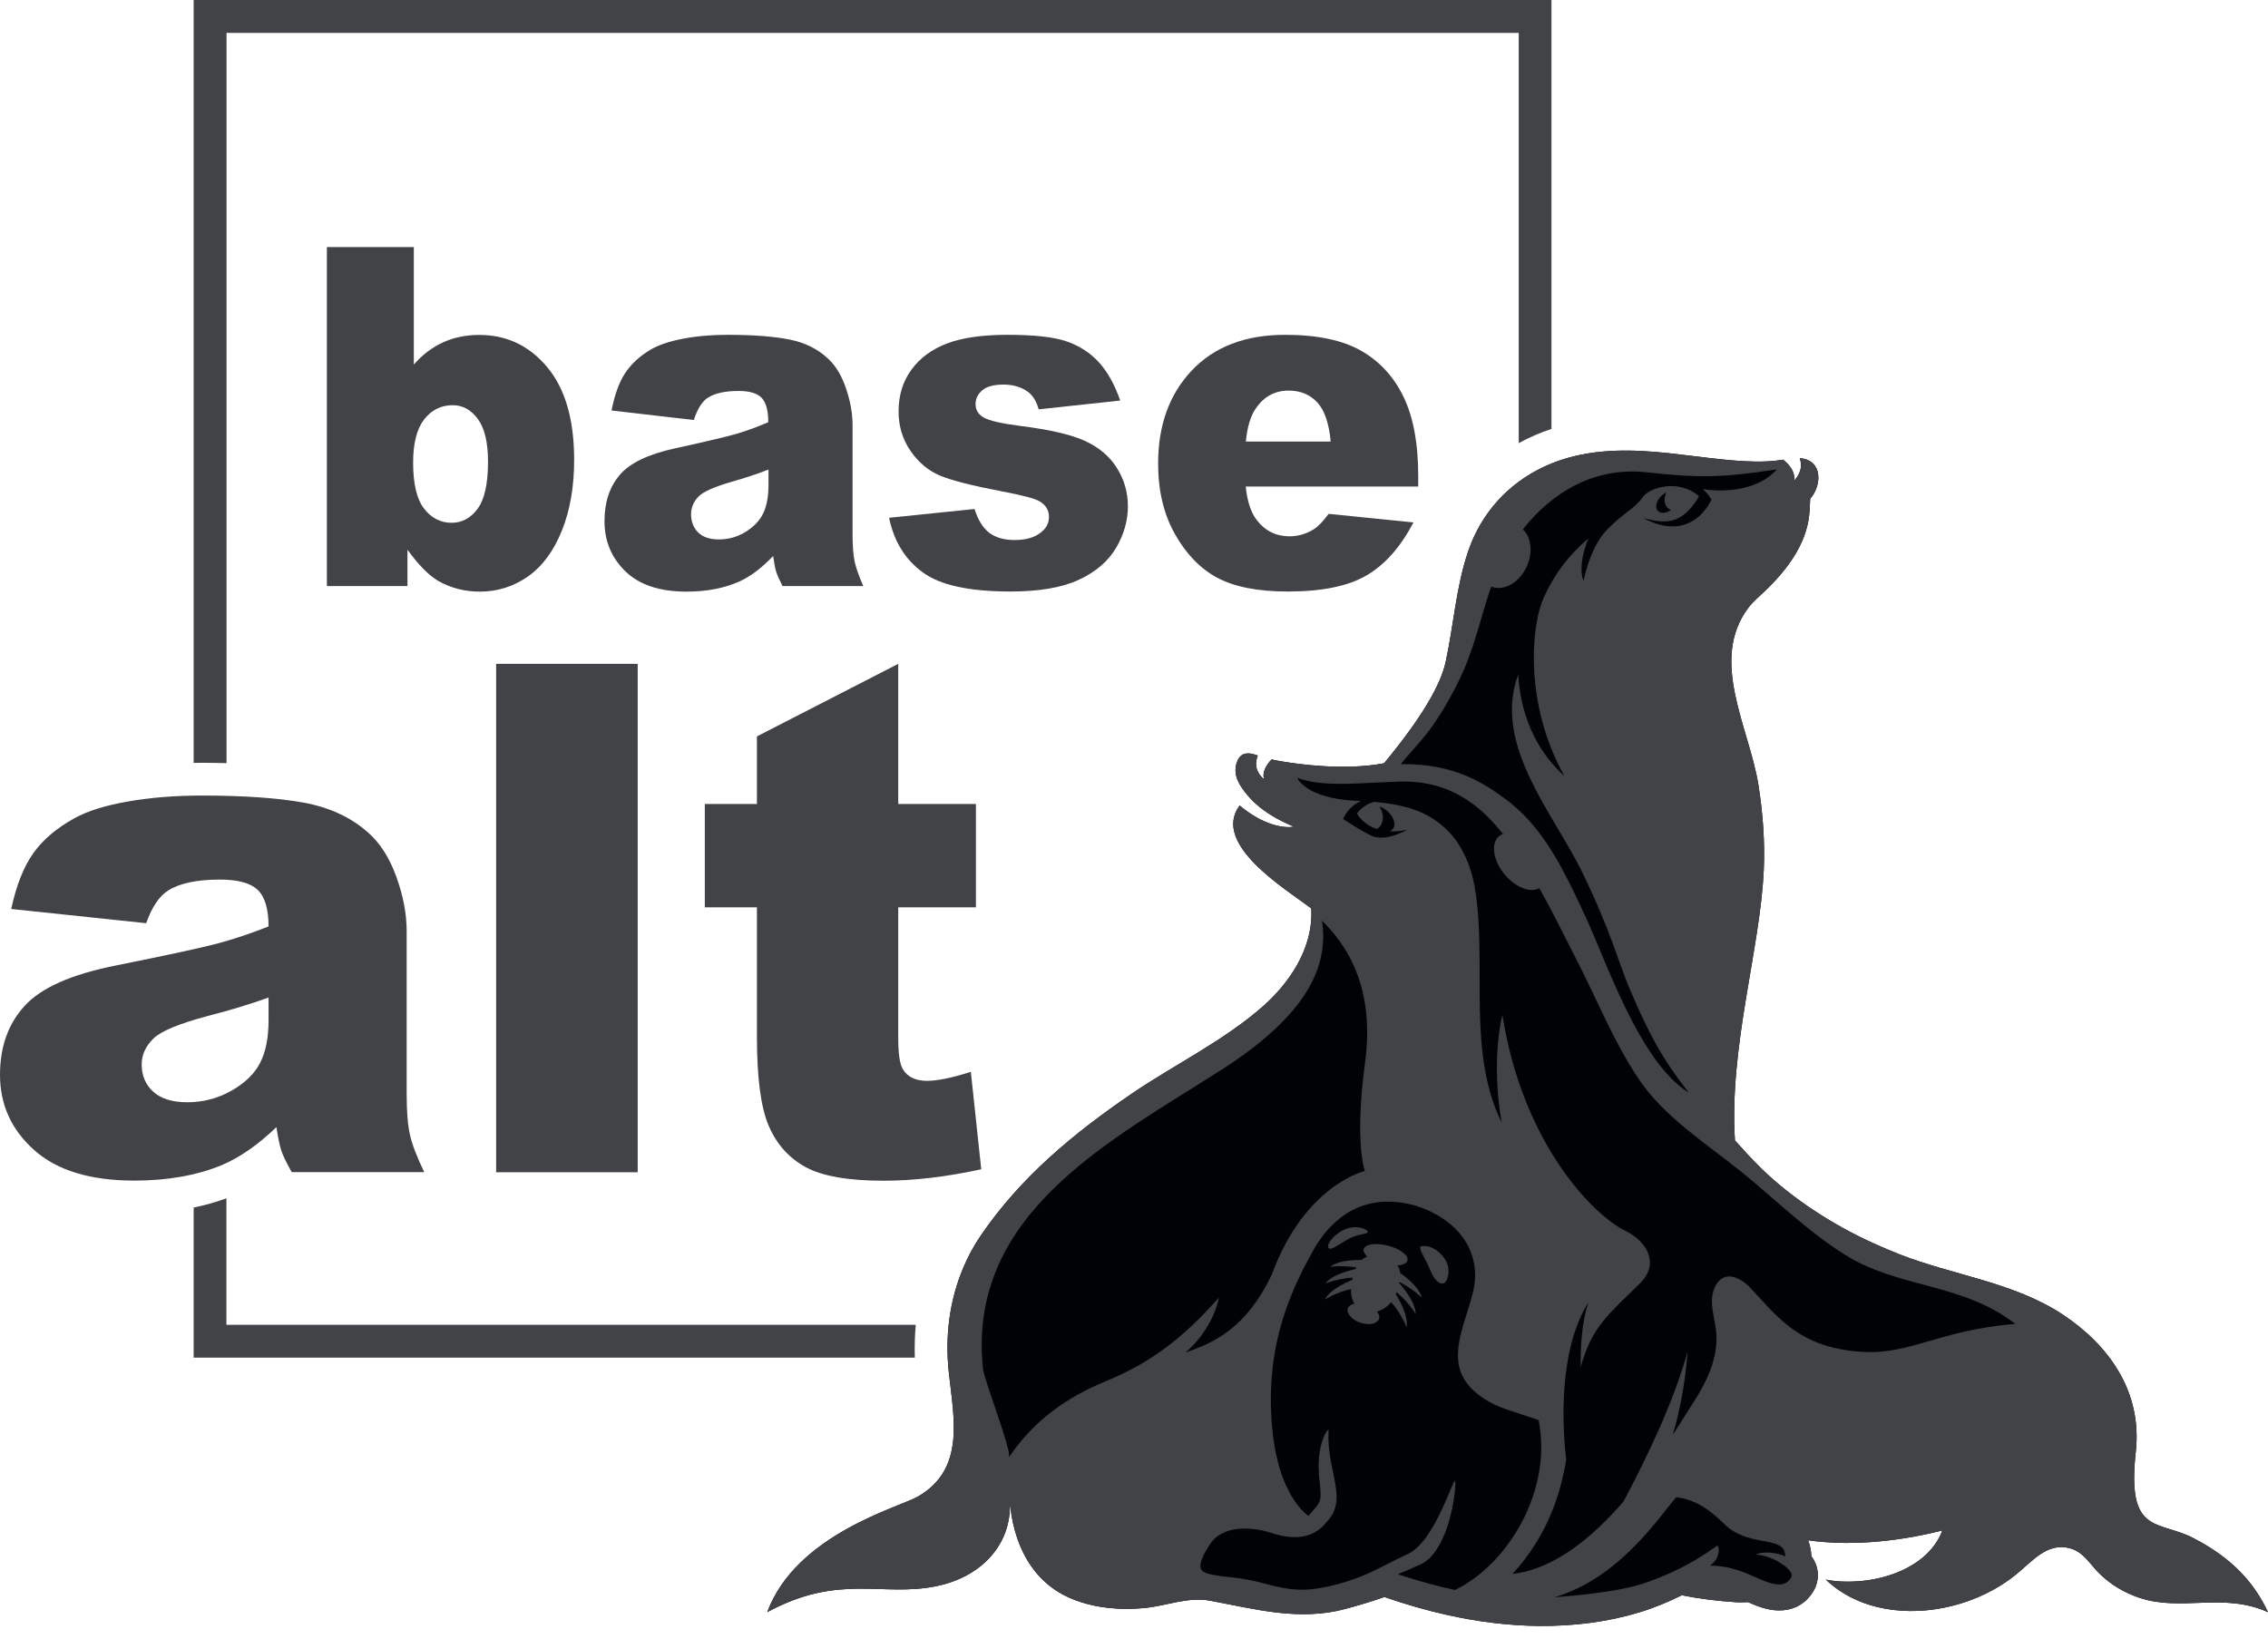 <svg width="119" height="86" viewBox="0 0 119 86" fill="none" xmlns="http://www.w3.org/2000/svg">
<path d="M115.107 80.73C113.212 79.746 111.578 80.584 112.064 76.175C112.41 73.017 110.631 70.575 108.226 68.984C105.675 67.295 102.474 66.925 99.668 65.826C99.212 65.649 98.763 65.455 98.32 65.255C96.254 64.325 94.092 62.947 92.458 61.361C92.446 61.349 92.44 61.343 92.428 61.331C91.942 60.857 91.487 60.359 91.031 59.849C90.721 54.923 92.355 49.816 92.543 45.655C92.61 44.173 92.495 42.667 92.264 41.203C91.79 38.209 89.659 34.656 91.736 31.892C91.979 31.57 92.252 31.352 92.61 31.012C93.71 29.961 94.754 28.613 94.924 27.052C94.967 26.687 94.961 26.39 94.979 26.177C95.277 25.843 95.453 25.333 95.398 24.895C95.368 24.677 95.283 24.476 95.131 24.325C94.973 24.173 94.748 24.07 94.432 24.045C94.463 24.13 94.481 24.221 94.493 24.319C94.499 24.41 94.499 24.507 94.475 24.61C94.445 24.762 94.378 24.914 94.262 25.072C94.226 25.126 94.177 25.175 94.129 25.23C94.141 25.175 94.141 25.12 94.141 25.066C94.141 25.011 94.135 24.962 94.123 24.908C94.092 24.756 94.013 24.61 93.916 24.483C93.819 24.355 93.704 24.24 93.582 24.136C93.576 24.13 93.57 24.124 93.564 24.124C93.078 24.203 92.586 24.233 92.039 24.221C91.711 24.215 91.365 24.197 90.989 24.167C90.229 24.106 89.349 23.997 88.249 23.863C86.379 23.632 84.472 23.492 82.619 23.936C79.989 24.567 77.912 26.347 77.031 28.941C76.394 30.817 76.272 32.809 75.853 34.735C75.598 35.913 74.645 37.608 72.622 40.055C70.545 40.456 68.091 40.092 67.399 39.982C67.168 39.946 66.943 39.903 66.719 39.855C66.646 39.928 66.585 40.007 66.524 40.086C66.409 40.25 66.324 40.426 66.299 40.614C66.287 40.705 66.299 40.802 66.324 40.9C65.892 40.529 65.85 40.128 65.947 39.788C65.959 39.739 65.978 39.691 65.996 39.648C65.972 39.642 65.941 39.63 65.917 39.624C65.65 39.527 65.443 39.515 65.285 39.569C65.127 39.618 65.018 39.733 64.945 39.885C64.915 39.952 64.89 40.019 64.872 40.08C64.854 40.146 64.842 40.207 64.836 40.274C64.817 40.401 64.824 40.523 64.848 40.644C64.86 40.705 64.872 40.766 64.89 40.821C64.921 40.906 64.957 40.99 65 41.076C65.03 41.136 65.067 41.203 65.109 41.264C65.133 41.3 65.151 41.331 65.176 41.367C65.467 41.774 66.063 42.618 67.885 43.383C67.35 43.481 66.263 43.298 65.042 42.272C63.554 44.288 67.429 46.639 68.802 47.672C68.923 49.907 67.49 51.704 66.342 52.743C64.277 54.595 61.611 55.871 59.327 57.432C56.308 59.497 53.545 61.786 51.468 64.829C51.103 65.364 50.794 65.929 50.551 66.512C49.81 68.249 49.585 70.144 49.779 71.972C50.028 74.353 50.684 77.074 48.176 78.531C47.198 79.102 41.774 80.505 40.256 84.605C44.052 82.552 46.269 83.828 49.136 83.239C51.717 82.704 53.156 80.809 52.974 78.683C53.138 80.961 54.11 83.081 56.351 83.949C57.523 84.405 58.817 84.508 60.062 84.386C61.185 84.277 62.327 83.791 63.469 83.998C65.88 84.447 68.164 85.085 70.594 84.435C71.359 84.228 72.015 84.028 72.64 83.809C73.746 84.192 74.839 84.508 75.902 84.745C77.554 85.115 79.169 85.31 80.718 85.328C82.607 85.346 84.393 85.109 86.026 84.611C86.81 84.374 87.545 84.064 88.243 83.718C89.185 83.907 90.138 84.022 91.098 84.083C91.128 84.083 91.165 84.083 91.213 84.089C91.329 84.089 91.505 84.089 91.711 84.077C92.161 84.277 92.726 84.508 93.333 84.514C94.025 84.52 94.609 84.241 95.022 83.694C95.398 83.196 95.483 82.595 95.258 82.048C95.204 81.915 95.131 81.787 95.04 81.659C95.028 81.374 94.973 81.094 94.87 80.833C97.372 81.186 99.972 80.809 101.915 80.317C101.071 82.558 97.925 83.305 95.799 82.898C97.548 84.55 100.117 84.842 102.377 84.289C103.634 83.98 104.824 83.415 105.826 82.589C106.646 81.921 107.436 80.918 108.626 81.258C109.331 81.459 109.647 82.072 110.133 82.558C110.728 83.147 111.445 83.579 112.24 83.846C114.457 84.599 116.643 83.542 119 84.605C118.223 82.941 117.002 81.714 115.107 80.73Z" fill="#000203"/>
<path d="M75.439 65.668C74.935 65.267 74.522 65.413 74.522 65.413C74.468 65.643 74.814 66.062 75.063 66.7C75.312 67.338 75.822 67.648 75.968 66.998C76.114 66.354 75.755 65.923 75.439 65.668Z" fill="#424346"/>
<path d="M70.702 65.048C70.714 65.042 70.727 65.03 70.745 65.024C71.018 64.872 71.291 64.811 71.492 64.769C71.692 64.726 71.808 64.702 71.759 64.617C71.723 64.556 71.613 64.489 71.455 64.447C71.237 64.386 70.939 64.38 70.641 64.483C70.575 64.507 70.514 64.532 70.447 64.568C69.894 64.878 69.603 65.315 69.7 65.485C69.803 65.655 70.174 65.352 70.702 65.048Z" fill="#424346"/>
<path d="M73.467 66.803C73.454 66.664 73.412 66.53 73.315 66.409C73.6 66.39 73.807 66.299 73.849 66.147C73.916 65.88 73.46 65.534 72.823 65.37C72.215 65.212 71.675 65.285 71.566 65.522C71.559 65.534 71.547 65.546 71.547 65.558C71.529 65.625 71.553 65.698 71.596 65.771C71.632 65.826 71.681 65.886 71.748 65.941H71.742C71.699 65.953 71.663 65.971 71.626 65.996C71.559 66.032 71.499 66.075 71.444 66.123C71.292 66.117 71.067 66.123 70.831 66.147C70.466 66.184 70.065 66.269 69.804 66.475C70.229 66.433 70.594 66.445 70.873 66.475C70.983 66.488 71.086 66.5 71.165 66.512C71.153 66.542 71.14 66.567 71.128 66.597C71.067 66.609 70.989 66.627 70.903 66.652C70.497 66.755 69.841 66.974 69.549 67.35C70.169 67.125 70.691 67.065 70.964 67.046C70.97 67.046 70.976 67.046 70.976 67.046C70.976 67.058 70.97 67.065 70.97 67.077C70.964 67.107 70.952 67.144 70.946 67.174C70.636 67.295 69.786 67.678 69.513 68.194C70.108 67.848 70.63 67.702 70.885 67.648C70.873 67.963 70.946 68.219 71.067 68.413C70.897 68.449 70.77 68.534 70.721 68.656C70.63 68.917 70.922 69.257 71.371 69.415C71.402 69.427 71.426 69.427 71.456 69.433C71.802 69.531 72.118 69.494 72.27 69.336C72.306 69.306 72.343 69.269 72.355 69.227C72.398 69.099 72.355 68.96 72.246 68.826C72.519 68.753 72.786 68.589 72.993 68.334C73.139 68.498 73.509 68.947 73.807 69.652C73.904 69.026 73.369 68.121 73.236 67.915C73.248 67.885 73.26 67.848 73.272 67.812C73.46 67.963 73.886 68.34 74.281 68.954C74.268 68.31 73.558 67.496 73.412 67.332C73.418 67.314 73.424 67.295 73.424 67.277C73.673 67.399 74.123 67.654 74.602 68.097C74.457 67.55 73.77 67.016 73.467 66.803Z" fill="#424346"/>
<path d="M115.107 80.73C113.212 79.746 111.578 80.584 112.064 76.175C112.41 73.017 110.631 70.575 108.226 68.984C105.675 67.295 102.474 66.925 99.668 65.826C99.212 65.649 98.763 65.455 98.32 65.255C96.254 64.325 94.092 62.947 92.458 61.361C92.446 61.349 92.44 61.343 92.428 61.331C91.942 60.857 91.487 60.359 91.031 59.849C90.721 54.923 92.355 49.816 92.543 45.655C92.61 44.173 92.495 42.667 92.264 41.203C91.79 38.209 89.659 34.656 91.736 31.892C91.979 31.57 92.252 31.352 92.61 31.012C93.71 29.961 94.754 28.613 94.924 27.052C94.967 26.687 94.961 26.39 94.979 26.177C95.277 25.843 95.453 25.333 95.398 24.895C95.368 24.677 95.283 24.476 95.131 24.325C94.973 24.173 94.748 24.07 94.432 24.045C94.463 24.13 94.481 24.221 94.493 24.319C94.499 24.41 94.499 24.507 94.475 24.61C94.445 24.762 94.378 24.914 94.262 25.072C94.226 25.126 94.177 25.175 94.129 25.23C94.141 25.175 94.141 25.12 94.141 25.066C94.141 25.011 94.135 24.962 94.123 24.908C94.092 24.756 94.013 24.61 93.916 24.483C93.819 24.355 93.704 24.24 93.582 24.136C93.576 24.13 93.57 24.124 93.564 24.124C93.078 24.203 92.586 24.233 92.039 24.221C91.711 24.215 91.365 24.197 90.989 24.167C90.229 24.106 89.349 23.997 88.249 23.863C86.379 23.632 84.472 23.492 82.619 23.936C79.989 24.567 77.912 26.347 77.031 28.941C76.394 30.817 76.272 32.809 75.853 34.735C75.598 35.913 74.645 37.608 72.622 40.055C70.545 40.456 68.091 40.092 67.399 39.982C67.168 39.946 66.943 39.903 66.719 39.855C66.646 39.928 66.585 40.007 66.524 40.086C66.409 40.25 66.324 40.426 66.299 40.614C66.287 40.705 66.299 40.802 66.324 40.9C65.892 40.529 65.85 40.128 65.947 39.788C65.959 39.739 65.978 39.691 65.996 39.648C65.972 39.642 65.941 39.63 65.917 39.624C65.65 39.527 65.443 39.515 65.285 39.569C65.127 39.618 65.018 39.733 64.945 39.885C64.915 39.952 64.89 40.019 64.872 40.08C64.854 40.146 64.842 40.207 64.836 40.274C64.817 40.401 64.824 40.523 64.848 40.644C64.86 40.705 64.872 40.766 64.89 40.821C64.921 40.906 64.957 40.99 65 41.076C65.03 41.136 65.067 41.203 65.109 41.264C65.133 41.3 65.151 41.331 65.176 41.367C65.467 41.774 66.063 42.618 67.885 43.383C67.35 43.481 66.263 43.298 65.042 42.272C63.554 44.288 67.429 46.639 68.802 47.672C68.923 49.907 67.49 51.704 66.342 52.743C64.277 54.595 61.611 55.871 59.327 57.432C56.308 59.497 53.545 61.786 51.468 64.829C51.103 65.364 50.794 65.929 50.551 66.512C49.81 68.249 49.585 70.144 49.779 71.972C50.028 74.353 50.684 77.074 48.176 78.531C47.198 79.102 41.774 80.505 40.256 84.605C44.052 82.552 46.269 83.828 49.136 83.239C51.717 82.704 53.156 80.809 52.974 78.683C53.138 80.961 54.11 83.081 56.351 83.949C57.523 84.405 58.817 84.508 60.062 84.386C61.185 84.277 62.327 83.791 63.469 83.998C65.88 84.447 68.164 85.085 70.594 84.435C71.359 84.228 72.015 84.028 72.64 83.809C73.746 84.192 74.839 84.508 75.902 84.745C77.554 85.115 79.169 85.31 80.718 85.328C82.607 85.346 84.393 85.109 86.026 84.611C86.81 84.374 87.545 84.064 88.243 83.718C89.185 83.907 90.138 84.022 91.098 84.083C91.128 84.083 91.165 84.083 91.213 84.089C91.329 84.089 91.505 84.089 91.711 84.077C92.161 84.277 92.726 84.508 93.333 84.514C94.025 84.52 94.609 84.241 95.022 83.694C95.398 83.196 95.483 82.595 95.258 82.048C95.204 81.915 95.131 81.787 95.04 81.659C95.028 81.374 94.973 81.094 94.87 80.833C97.372 81.186 99.972 80.809 101.915 80.317C101.071 82.558 97.925 83.305 95.799 82.898C97.548 84.55 100.117 84.842 102.377 84.289C103.634 83.98 104.824 83.415 105.826 82.589C106.646 81.921 107.436 80.918 108.626 81.258C109.331 81.459 109.647 82.072 110.133 82.558C110.728 83.147 111.444 83.579 112.24 83.846C114.457 84.599 116.644 83.542 119 84.605C118.223 82.941 117.002 81.714 115.107 80.73ZM76.546 35.719C77.305 34.182 77.688 32.457 78.113 31.163C78.155 31.036 78.204 30.914 78.246 30.787C78.902 31.042 79.728 30.58 80.111 29.718C80.445 28.977 80.342 28.187 79.904 27.78C81.453 25.806 83.694 24.489 86.397 24.786C89.015 25.072 90.266 25.09 93.224 24.634C92.282 25.728 90.503 25.855 89.343 25.667C89.652 25.928 89.798 26.22 89.798 26.22C89.798 26.22 88.808 28.582 86.227 27.185C87.326 27.483 88.243 27.592 89.148 26.043C88.043 25.096 86.537 25.6 86.203 26.08C85.765 26.712 85.158 26.918 84.289 27.829C83.421 28.74 83.087 30.477 83.087 30.477C83.087 30.477 82.728 29.803 83.336 28.26C82.279 29.159 81.562 30.137 81.016 31.321C80.299 32.876 80.001 37.018 82.079 40.717C80.876 39.654 79.807 37.899 79.661 35.403C78.289 39.065 81.532 42.715 83.026 45.789C84.52 48.862 84.933 50.544 85.51 51.899C86.537 54.322 87.259 55.616 88.608 57.341C86.008 55.731 84.271 50.399 83.172 48.066C83.093 47.902 83.014 47.738 82.941 47.568C82.103 45.783 81.168 43.888 79.704 42.527C79.467 42.309 79.23 42.108 78.981 41.926C77.918 41.148 76.333 40.049 73.497 40.104C74.305 39.059 75.179 38.488 76.546 35.719ZM87.363 26.408C87.411 26.59 87.521 26.705 87.666 26.76C87.642 26.772 87.63 26.797 87.606 26.809C87.29 26.991 86.98 26.93 86.913 26.675C86.846 26.414 87.053 26.056 87.369 25.873C87.387 25.861 87.405 25.861 87.43 25.849C87.344 26.037 87.314 26.232 87.363 26.408ZM58.027 72.482C55.926 73.345 54.219 74.578 52.931 76.485C53.126 76.193 51.644 72.476 51.577 71.826C50.715 63.663 58.337 59.831 64.095 56.138C68.115 53.557 69.792 51.048 69.361 48.315C71.158 50.065 72.069 52.47 71.62 55.792C71.055 59.983 71.614 61.453 71.614 61.453C71.614 61.453 68.474 62.163 66.737 66.87C65.364 69.779 63.603 70.49 62.2 70.982C63.184 70.144 63.791 68.972 63.949 68.103C62.042 70.259 60.335 71.535 58.027 72.482ZM76.345 83.439C75.489 83.257 74.596 83.02 73.661 82.716C73.557 82.68 73.454 82.649 73.345 82.613C73.74 82.455 74.134 82.279 74.559 82.085C75.136 81.817 75.549 81.143 75.835 80.408C76.048 79.856 76.187 79.266 76.266 78.774C76.29 78.623 76.315 78.483 76.327 78.355C76.376 77.967 76.37 77.705 76.339 77.705C76.315 77.705 76.26 77.827 76.175 78.021C76.108 78.179 76.023 78.38 75.926 78.61C75.677 79.194 75.331 79.947 74.906 80.56C74.602 80.997 74.262 81.368 73.885 81.544C72.61 82.133 71.954 82.589 70.685 82.99C70.545 83.032 70.399 83.075 70.241 83.123C68.729 83.53 67.903 83.494 66.749 83.208C66.725 83.202 66.706 83.196 66.682 83.19C66.591 83.166 66.5 83.141 66.403 83.117C65.959 82.996 65.607 82.923 65.297 82.868C64.994 82.819 64.739 82.789 64.502 82.765C64.18 82.728 63.87 82.698 63.487 82.613C63.22 82.552 63.062 82.455 63.008 82.327C62.959 82.206 62.983 82.03 63.074 81.799C63.153 81.587 63.293 81.338 63.487 81.04C64.143 80.032 65.65 80.098 66.743 80.457C68.14 80.918 69.014 80.566 69.519 79.977C69.567 79.916 69.622 79.856 69.676 79.795C70.332 79.066 70.144 78.21 69.931 77.201C69.822 76.673 69.707 76.108 69.701 75.489C69.701 75.343 69.701 75.197 69.713 75.045C69.658 75.021 69.525 75.209 69.409 75.537C69.269 75.92 69.154 76.503 69.197 77.207C69.203 77.268 69.197 77.323 69.203 77.383L69.227 77.626C69.342 78.738 69.348 78.756 68.862 79.309C68.808 79.376 68.753 79.436 68.698 79.497C68.68 79.515 68.668 79.534 68.65 79.552C68.486 79.436 68.018 79.048 67.581 78.173C67.575 78.137 67.569 78.106 67.544 78.076C67.532 78.052 67.514 78.033 67.502 78.015C67.417 77.827 67.332 77.614 67.247 77.383C67.107 76.977 66.98 76.497 66.882 75.944C66.828 75.647 66.785 75.331 66.755 74.99C66.652 73.897 66.658 72.859 66.767 71.85C66.955 70.083 67.478 68.395 68.377 66.603C68.413 66.536 68.45 66.469 68.486 66.403C68.632 66.123 68.771 65.844 68.935 65.564C69.355 64.835 69.822 64.313 70.308 63.931C70.557 63.736 70.812 63.572 71.073 63.451C71.341 63.323 71.602 63.232 71.863 63.171C72.233 63.08 72.598 63.056 72.932 63.062C73.721 63.08 74.383 63.293 74.724 63.432C76.789 64.271 77.76 65.965 77.274 67.866C77.153 68.334 77.013 68.771 76.88 69.196C76.321 70.964 76.169 72.276 77.87 73.405C78.605 73.897 79.358 74.049 80.73 74.523C81.477 78.234 79.103 82.115 76.345 83.439ZM93.928 82.874C93.868 82.953 93.801 83.008 93.734 83.05C93.345 83.287 92.78 83.075 92.094 82.765C91.979 82.71 91.863 82.662 91.76 82.619C91.456 82.492 91.201 82.406 90.97 82.34C90.515 82.206 90.15 82.17 89.719 82.163C89.999 81.969 90.12 81.732 90.163 81.526C90.205 81.325 90.169 81.161 90.12 81.119C90.108 81.107 90.041 81.155 89.92 81.24C89.598 81.465 88.875 81.975 87.763 82.491C87.29 82.71 86.737 82.935 86.118 83.135C85.182 83.439 83.409 83.688 81.562 83.822C85 82.813 87.083 79.552 87.952 78.574C89.422 78.726 90.345 79.928 90.734 80.208C91.183 80.53 91.645 80.724 92.556 80.876C93.509 81.04 93.649 81.246 93.673 81.678C93.333 81.507 92.525 81.368 92.149 81.587C93.017 81.641 93.861 82.249 93.989 82.57C94.019 82.631 94.038 82.728 93.928 82.874ZM97.724 70.945C95.884 70.836 94.718 70.284 93.807 69.561C93.06 68.972 92.477 68.261 91.845 67.593C91.305 67.016 90.454 66.627 90.005 67.49C89.61 68.249 89.974 69.111 90.047 69.901C90.175 71.273 89.519 72.591 88.784 73.703C88.565 74.037 88.219 74.608 87.77 75.3C88.122 74.098 88.426 72.622 88.541 70.945C87.812 73.612 86.324 76.661 85.176 78.811C83.555 80.675 81.55 82.352 79.364 82.595C81.228 80.56 81.89 78.343 82.176 76.612C81.981 74.93 81.739 70.933 83.336 68.352C83.02 69.312 82.923 70.526 82.935 71.747C83.063 71.31 83.202 70.885 83.397 70.472C84.01 69.16 85.103 68.316 86.093 67.301C87.089 66.275 86.385 65.127 85.273 64.587C83.591 63.767 79.892 60.013 78.829 53.259C78.38 55.154 78.532 57.505 78.793 58.92C76.983 55.221 78.003 50.824 77.426 46.852C77.104 44.623 75.981 42.928 73.728 42.345C73.217 42.211 72.689 42.138 72.166 42.09C72.136 42.09 72.112 42.084 72.088 42.078C71.784 42.175 71.444 42.351 71.195 42.697C71.335 42.916 71.499 43.086 71.675 43.214C71.857 43.347 72.057 43.444 72.252 43.505C72.403 43.408 72.513 43.256 72.549 43.043C72.586 42.813 72.519 42.564 72.391 42.333C72.416 42.345 72.44 42.345 72.47 42.357C72.901 42.551 73.211 42.989 73.156 43.335C73.138 43.475 73.047 43.566 72.932 43.627C73.448 43.651 73.849 43.535 73.849 43.535C73.849 43.535 72.683 44.222 71.942 43.851C71.802 43.784 71.662 43.706 71.529 43.633C71.085 43.384 70.709 43.135 70.551 43.031C70.502 43.001 70.472 42.977 70.472 42.977C70.472 42.977 70.594 42.667 70.891 42.381C71.025 42.254 71.189 42.132 71.401 42.047C71.407 42.041 71.419 42.041 71.426 42.041C71.395 42.041 71.365 42.035 71.335 42.035C71.249 42.035 71.171 42.029 71.085 42.023C68.468 41.877 68.061 40.814 68.061 40.814C69.045 41.191 70.296 41.161 71.699 41.094C72.075 41.076 72.458 41.057 72.853 41.039C73.059 41.033 73.272 41.021 73.484 41.015C75.543 40.966 77.299 41.768 78.86 43.766C78.787 43.791 78.72 43.827 78.659 43.876C78.21 44.246 78.331 45.145 78.939 45.886C78.951 45.904 78.969 45.916 78.981 45.928C79.248 46.238 79.552 46.463 79.856 46.59C80.196 46.73 80.524 46.748 80.767 46.609C80.809 46.688 80.858 46.773 80.9 46.852C81.477 47.884 82.042 49.038 82.838 50.599C83.858 52.603 84.702 54.717 85.96 56.594C87.326 58.64 89.513 59.995 91.42 61.538C93.242 63.02 94.809 64.593 96.819 65.856C99.613 67.611 102.966 67.32 105.741 69.476C101.751 69.804 100.233 71.097 97.724 70.945Z" fill="#424346"/>
<path d="M48.048 69.524H11.88V62.886C11.333 63.086 10.756 63.25 10.161 63.372V71.249H48C47.981 70.666 48 70.089 48.048 69.524Z" fill="#424346"/>
<path d="M11.886 40.049V1.725H79.686V23.256C80.226 22.958 80.803 22.709 81.404 22.509V0H10.161V40.037C10.301 40.037 10.441 40.031 10.58 40.031C11.036 40.031 11.467 40.037 11.886 40.049Z" fill="#424346"/>
<path d="M7.671 48.449L0.589 47.702C0.856 46.463 1.239 45.491 1.743 44.781C2.247 44.07 2.97 43.456 3.917 42.934C4.598 42.558 5.533 42.266 6.723 42.059C7.914 41.853 9.202 41.75 10.58 41.75C12.803 41.75 14.583 41.877 15.931 42.12C17.279 42.369 18.403 42.886 19.296 43.675C19.927 44.222 20.425 44.993 20.79 45.995C21.154 46.997 21.337 47.951 21.337 48.862V57.401C21.337 58.312 21.391 59.023 21.507 59.539C21.622 60.056 21.871 60.712 22.26 61.513H15.306C15.026 61.015 14.844 60.639 14.759 60.377C14.674 60.116 14.589 59.709 14.504 59.151C13.532 60.086 12.566 60.754 11.613 61.155C10.301 61.689 8.776 61.957 7.045 61.957C4.737 61.957 2.988 61.422 1.792 60.353C0.595 59.284 0 57.966 0 56.405C0 54.935 0.431 53.727 1.294 52.785C2.156 51.838 3.747 51.133 6.061 50.672C8.843 50.113 10.641 49.724 11.467 49.5C12.293 49.275 13.168 48.983 14.091 48.619C14.091 47.708 13.902 47.07 13.526 46.706C13.149 46.341 12.487 46.159 11.54 46.159C10.325 46.159 9.414 46.354 8.807 46.742C8.345 47.046 7.962 47.617 7.671 48.449ZM14.097 52.348C13.076 52.713 12.014 53.035 10.914 53.314C9.408 53.715 8.454 54.109 8.054 54.498C7.641 54.899 7.434 55.355 7.434 55.865C7.434 56.448 7.635 56.922 8.041 57.292C8.448 57.663 9.044 57.845 9.833 57.845C10.659 57.845 11.424 57.644 12.135 57.243C12.846 56.843 13.35 56.357 13.647 55.78C13.945 55.203 14.091 54.456 14.091 53.533V52.348H14.097Z" fill="#424346"/>
<path d="M26.032 34.838H33.46V61.519H26.032V34.838Z" fill="#424346"/>
<path d="M47.13 34.838V42.193H51.206V47.617H47.13V54.468C47.13 55.294 47.209 55.835 47.367 56.102C47.61 56.515 48.035 56.721 48.643 56.721C49.189 56.721 49.955 56.563 50.939 56.248L51.485 61.362C49.651 61.762 47.944 61.963 46.353 61.963C44.507 61.963 43.152 61.726 42.278 61.252C41.403 60.779 40.759 60.062 40.34 59.096C39.921 58.13 39.715 56.569 39.715 54.413V47.617H36.981V42.193H39.715V38.646L47.13 34.838Z" fill="#424346"/>
<path d="M17.151 12.967H21.713V19.132C22.162 18.616 22.678 18.227 23.249 17.966C23.82 17.705 24.458 17.577 25.15 17.577C26.584 17.577 27.774 18.142 28.715 19.272C29.657 20.401 30.125 22.017 30.125 24.131C30.125 25.54 29.912 26.779 29.481 27.848C29.05 28.917 28.46 29.718 27.701 30.253C26.942 30.781 26.104 31.048 25.175 31.048C24.385 31.048 23.656 30.86 23 30.49C22.502 30.198 21.962 29.651 21.379 28.85V30.757H17.151V12.967ZM21.676 24.276C21.676 25.382 21.864 26.189 22.247 26.688C22.63 27.186 23.11 27.435 23.699 27.435C24.239 27.435 24.695 27.192 25.059 26.7C25.424 26.208 25.606 25.388 25.606 24.228C25.606 23.207 25.424 22.46 25.065 21.98C24.707 21.501 24.27 21.264 23.759 21.264C23.146 21.264 22.642 21.513 22.253 22.011C21.871 22.509 21.676 23.262 21.676 24.276Z" fill="#424346"/>
<path d="M36.406 22.041L32.087 21.543C32.251 20.717 32.482 20.067 32.792 19.594C33.102 19.12 33.539 18.707 34.116 18.361C34.529 18.112 35.1 17.917 35.823 17.778C36.545 17.638 37.329 17.571 38.173 17.571C39.527 17.571 40.615 17.656 41.435 17.82C42.255 17.984 42.941 18.33 43.487 18.859C43.87 19.223 44.174 19.739 44.398 20.407C44.623 21.076 44.733 21.713 44.733 22.321V28.012C44.733 28.619 44.769 29.093 44.836 29.439C44.909 29.785 45.06 30.222 45.297 30.757H41.058C40.888 30.423 40.779 30.174 40.724 29.998C40.669 29.822 40.621 29.548 40.566 29.178C39.971 29.803 39.388 30.247 38.799 30.514C37.997 30.872 37.074 31.048 36.011 31.048C34.608 31.048 33.539 30.69 32.81 29.979C32.081 29.269 31.717 28.388 31.717 27.35C31.717 26.372 31.978 25.564 32.506 24.938C33.029 24.307 34.001 23.839 35.416 23.529C37.11 23.159 38.209 22.898 38.714 22.746C39.218 22.594 39.752 22.399 40.311 22.157C40.311 21.549 40.196 21.124 39.965 20.881C39.734 20.638 39.333 20.517 38.756 20.517C38.015 20.517 37.462 20.644 37.092 20.905C36.819 21.106 36.582 21.482 36.406 22.041ZM40.323 24.641C39.704 24.884 39.054 25.096 38.38 25.285C37.462 25.552 36.879 25.813 36.636 26.074C36.387 26.341 36.26 26.645 36.26 26.985C36.26 27.374 36.381 27.69 36.63 27.939C36.879 28.188 37.244 28.309 37.724 28.309C38.228 28.309 38.695 28.176 39.127 27.908C39.558 27.641 39.868 27.313 40.05 26.93C40.232 26.548 40.323 26.044 40.323 25.43V24.641Z" fill="#424346"/>
<path d="M46.65 27.173L51.133 26.712C51.315 27.295 51.576 27.708 51.91 27.963C52.244 28.212 52.688 28.34 53.24 28.34C53.848 28.34 54.315 28.2 54.649 27.914C54.91 27.702 55.038 27.441 55.038 27.125C55.038 26.773 54.868 26.493 54.528 26.299C54.285 26.159 53.635 25.989 52.584 25.789C51.017 25.491 49.924 25.212 49.317 24.957C48.709 24.701 48.193 24.27 47.774 23.663C47.355 23.055 47.148 22.363 47.148 21.592C47.148 20.741 47.373 20.013 47.823 19.399C48.272 18.786 48.898 18.324 49.687 18.027C50.477 17.723 51.54 17.571 52.87 17.571C54.273 17.571 55.311 17.686 55.986 17.923C56.654 18.16 57.212 18.525 57.662 19.017C58.111 19.509 58.482 20.177 58.779 21.021L54.498 21.482C54.388 21.069 54.2 20.766 53.945 20.571C53.593 20.31 53.161 20.183 52.657 20.183C52.147 20.183 51.776 20.28 51.54 20.48C51.309 20.681 51.187 20.918 51.187 21.203C51.187 21.519 51.333 21.756 51.631 21.92C51.928 22.084 52.572 22.23 53.562 22.357C55.062 22.545 56.18 22.8 56.915 23.134C57.65 23.468 58.209 23.936 58.597 24.55C58.986 25.163 59.18 25.837 59.18 26.572C59.18 27.313 58.974 28.042 58.567 28.74C58.154 29.445 57.51 30.004 56.623 30.417C55.736 30.836 54.534 31.042 53.009 31.042C50.853 31.042 49.323 30.708 48.412 30.034C47.495 29.366 46.906 28.412 46.65 27.173Z" fill="#424346"/>
<path d="M74.419 25.534H65.363C65.442 26.329 65.643 26.918 65.953 27.307C66.39 27.866 66.961 28.145 67.659 28.145C68.103 28.145 68.528 28.024 68.922 27.781C69.165 27.629 69.427 27.356 69.712 26.967L74.164 27.416C73.484 28.71 72.664 29.639 71.698 30.198C70.739 30.763 69.354 31.042 67.556 31.042C65.995 31.042 64.768 30.799 63.869 30.32C62.976 29.84 62.235 29.075 61.646 28.024C61.057 26.979 60.766 25.746 60.766 24.331C60.766 22.314 61.355 20.687 62.533 19.442C63.711 18.197 65.345 17.571 67.422 17.571C69.111 17.571 70.441 17.85 71.419 18.409C72.397 18.968 73.138 19.776 73.648 20.839C74.158 21.895 74.413 23.28 74.413 24.975V25.534H74.419ZM69.821 23.171C69.73 22.217 69.499 21.531 69.117 21.118C68.734 20.705 68.236 20.498 67.611 20.498C66.894 20.498 66.317 20.808 65.892 21.434C65.618 21.823 65.442 22.4 65.369 23.171H69.821Z" fill="#424346"/>
</svg>
